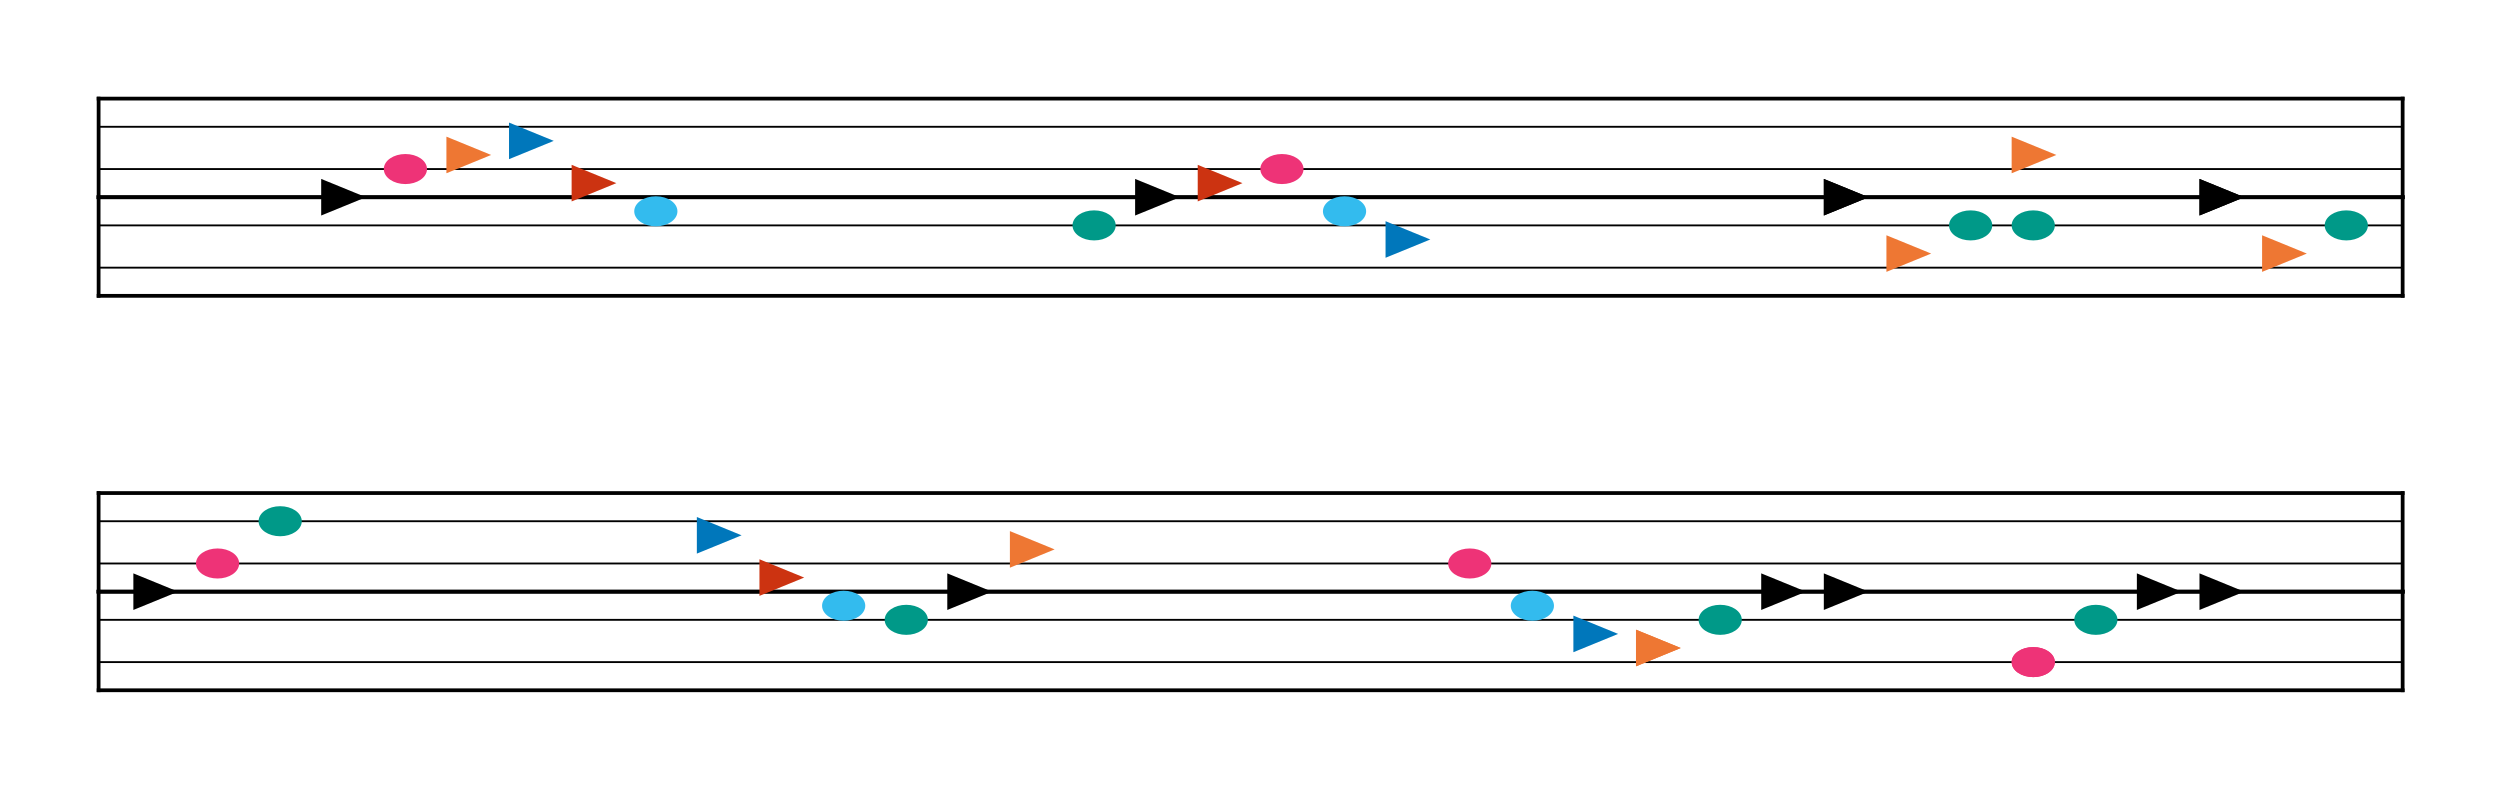 <svg baseProfile="full" height="420" style="background-color: white;" version="1.1" width="1331" xmlns="http://www.w3.org/2000/svg" xmlns:ev="http://www.w3.org/2001/xml-events" xmlns:xlink="http://www.w3.org/1999/xlink"><defs /><line stroke="black" stroke-linecap="square" stroke-width="2" transform="translate(52.5,52.5)" x1="0" x2="1226.667" y1="52.5" y2="52.5" /><line stroke="black" stroke-linecap="square" stroke-width="1" transform="translate(52.5,52.5)" x1="0" x2="1226.667" y1="37.5" y2="37.5" /><line stroke="black" stroke-linecap="square" stroke-width="1" transform="translate(52.5,52.5)" x1="0" x2="1226.667" y1="15.0" y2="15.0" /><line stroke="black" stroke-linecap="square" stroke-width="2" transform="translate(52.5,52.5)" x1="0" x2="1226.667" y1="0.0" y2="0.0" /><line stroke="black" stroke-linecap="square" stroke-width="2" transform="translate(52.5,52.5)" x1="0" x2="0" y1="0.0" y2="52.5" /><line stroke="black" stroke-linecap="square" stroke-width="2" transform="translate(52.5,52.5)" x1="1226.667" x2="1226.667" y1="0.0" y2="52.5" /><line stroke="black" stroke-linecap="square" stroke-width="2" transform="translate(52.5,52.5)" x1="0" x2="1226.667" y1="105.0" y2="105.0" /><line stroke="black" stroke-linecap="square" stroke-width="1" transform="translate(52.5,52.5)" x1="0" x2="1226.667" y1="90.0" y2="90.0" /><line stroke="black" stroke-linecap="square" stroke-width="1" transform="translate(52.5,52.5)" x1="0" x2="1226.667" y1="67.5" y2="67.5" /><line stroke="black" stroke-linecap="square" stroke-width="2" transform="translate(52.5,52.5)" x1="0" x2="1226.667" y1="52.5" y2="52.5" /><line stroke="black" stroke-linecap="square" stroke-width="2" transform="translate(52.5,52.5)" x1="0" x2="0" y1="52.5" y2="105.0" /><line stroke="black" stroke-linecap="square" stroke-width="2" transform="translate(52.5,52.5)" x1="1226.667" x2="1226.667" y1="52.5" y2="105.0" /><polygon fill="#000000" points="119.0,43.5 119.0,61.5 141.0,52.5" stroke="#000000" transform="translate(52.5,52.5)" /><ellipse cx="163.333" cy="37.5" fill="#EE3377" rx="11.0" ry="7.5" stroke="#EE3377" transform="rotate(0,163.333,37.5) translate(52.5,52.5)" /><polygon fill="#EE7733" points="185.667,21.0 185.667,39.0 207.667,30.0" stroke="#EE7733" transform="translate(52.5,52.5)" /><polygon fill="#0077BB" points="219.0,13.5 219.0,31.5 241.0,22.5" stroke="#0077BB" transform="translate(52.5,52.5)" /><polygon fill="#CC3311" points="252.333,36.0 252.333,54.0 274.333,45.0" stroke="#CC3311" transform="translate(52.5,52.5)" /><ellipse cx="296.667" cy="60.0" fill="#33BBEE" rx="11.0" ry="7.5" stroke="#33BBEE" transform="rotate(0,296.667,60.0) translate(52.5,52.5)" /><ellipse cx="530.0" cy="67.5" fill="#009988" rx="11.0" ry="7.5" stroke="#009988" transform="rotate(0,530.0,67.5) translate(52.5,52.5)" /><polygon fill="#000000" points="552.333,43.5 552.333,61.5 574.333,52.5" stroke="#000000" transform="translate(52.5,52.5)" /><polygon fill="#CC3311" points="585.667,36.0 585.667,54.0 607.667,45.0" stroke="#CC3311" transform="translate(52.5,52.5)" /><ellipse cx="630.0" cy="37.5" fill="#EE3377" rx="11.0" ry="7.5" stroke="#EE3377" transform="rotate(0,630.0,37.5) translate(52.5,52.5)" /><ellipse cx="663.333" cy="60.0" fill="#33BBEE" rx="11.0" ry="7.5" stroke="#33BBEE" transform="rotate(0,663.333,60.0) translate(52.5,52.5)" /><polygon fill="#0077BB" points="685.667,66.0 685.667,84.0 707.667,75.0" stroke="#0077BB" transform="translate(52.5,52.5)" /><polygon fill="#000000" points="919.0,43.5 919.0,61.5 941.0,52.5" stroke="#000000" transform="translate(52.5,52.5)" /><polygon fill="#000000" points="919.0,43.5 919.0,61.5 941.0,52.5" stroke="#000000" transform="translate(52.5,52.5)" /><polygon fill="#EE7733" points="952.333,73.5 952.333,91.5 974.333,82.5" stroke="#EE7733" transform="translate(52.5,52.5)" /><ellipse cx="996.667" cy="67.5" fill="#009988" rx="11.0" ry="7.5" stroke="#009988" transform="rotate(0,996.667,67.5) translate(52.5,52.5)" /><polygon fill="#EE7733" points="1019.0,21.0 1019.0,39.0 1041.0,30.0" stroke="#EE7733" transform="translate(52.5,52.5)" /><ellipse cx="1030.0" cy="67.5" fill="#009988" rx="11.0" ry="7.5" stroke="#009988" transform="rotate(0,1030.0,67.5) translate(52.5,52.5)" /><polygon fill="#000000" points="1119.0,43.5 1119.0,61.5 1141.0,52.5" stroke="#000000" transform="translate(52.5,52.5)" /><polygon fill="#000000" points="1119.0,43.5 1119.0,61.5 1141.0,52.5" stroke="#000000" transform="translate(52.5,52.5)" /><polygon fill="#EE7733" points="1152.333,73.5 1152.333,91.5 1174.333,82.5" stroke="#EE7733" transform="translate(52.5,52.5)" /><ellipse cx="1196.667" cy="67.5" fill="#009988" rx="11.0" ry="7.5" stroke="#009988" transform="rotate(0,1196.667,67.5) translate(52.5,52.5)" /><line stroke="black" stroke-linecap="square" stroke-width="2" transform="translate(52.5,52.5)" x1="0" x2="1226.667" y1="262.5" y2="262.5" /><line stroke="black" stroke-linecap="square" stroke-width="1" transform="translate(52.5,52.5)" x1="0" x2="1226.667" y1="247.5" y2="247.5" /><line stroke="black" stroke-linecap="square" stroke-width="1" transform="translate(52.5,52.5)" x1="0" x2="1226.667" y1="225.0" y2="225.0" /><line stroke="black" stroke-linecap="square" stroke-width="2" transform="translate(52.5,52.5)" x1="0" x2="1226.667" y1="210.0" y2="210.0" /><line stroke="black" stroke-linecap="square" stroke-width="2" transform="translate(52.5,52.5)" x1="0" x2="0" y1="210.0" y2="262.5" /><line stroke="black" stroke-linecap="square" stroke-width="2" transform="translate(52.5,52.5)" x1="1226.667" x2="1226.667" y1="210.0" y2="262.5" /><line stroke="black" stroke-linecap="square" stroke-width="2" transform="translate(52.5,52.5)" x1="0" x2="1226.667" y1="315.0" y2="315.0" /><line stroke="black" stroke-linecap="square" stroke-width="1" transform="translate(52.5,52.5)" x1="0" x2="1226.667" y1="300.0" y2="300.0" /><line stroke="black" stroke-linecap="square" stroke-width="1" transform="translate(52.5,52.5)" x1="0" x2="1226.667" y1="277.5" y2="277.5" /><line stroke="black" stroke-linecap="square" stroke-width="2" transform="translate(52.5,52.5)" x1="0" x2="1226.667" y1="262.5" y2="262.5" /><line stroke="black" stroke-linecap="square" stroke-width="2" transform="translate(52.5,52.5)" x1="0" x2="0" y1="262.5" y2="315.0" /><line stroke="black" stroke-linecap="square" stroke-width="2" transform="translate(52.5,52.5)" x1="1226.667" x2="1226.667" y1="262.5" y2="315.0" /><polygon fill="#000000" points="19.0,253.5 19.0,271.5 41.0,262.5" stroke="#000000" transform="translate(52.5,52.5)" /><ellipse cx="63.333" cy="247.5" fill="#EE3377" rx="11.0" ry="7.5" stroke="#EE3377" transform="rotate(0,63.333,247.5) translate(52.5,52.5)" /><ellipse cx="96.667" cy="225.0" fill="#009988" rx="11.0" ry="7.5" stroke="#009988" transform="rotate(0,96.667,225.0) translate(52.5,52.5)" /><polygon fill="#0077BB" points="319.0,223.5 319.0,241.5 341.0,232.5" stroke="#0077BB" transform="translate(52.5,52.5)" /><polygon fill="#CC3311" points="352.333,246.0 352.333,264.0 374.333,255.0" stroke="#CC3311" transform="translate(52.5,52.5)" /><ellipse cx="396.667" cy="270.0" fill="#33BBEE" rx="11.0" ry="7.5" stroke="#33BBEE" transform="rotate(0,396.667,270.0) translate(52.5,52.5)" /><ellipse cx="430.0" cy="277.5" fill="#009988" rx="11.0" ry="7.5" stroke="#009988" transform="rotate(0,430.0,277.5) translate(52.5,52.5)" /><polygon fill="#000000" points="452.333,253.5 452.333,271.5 474.333,262.5" stroke="#000000" transform="translate(52.5,52.5)" /><polygon fill="#EE7733" points="485.667,231.0 485.667,249.0 507.667,240.0" stroke="#EE7733" transform="translate(52.5,52.5)" /><ellipse cx="730.0" cy="247.5" fill="#EE3377" rx="11.0" ry="7.5" stroke="#EE3377" transform="rotate(0,730.0,247.5) translate(52.5,52.5)" /><ellipse cx="763.333" cy="270.0" fill="#33BBEE" rx="11.0" ry="7.5" stroke="#33BBEE" transform="rotate(0,763.333,270.0) translate(52.5,52.5)" /><polygon fill="#0077BB" points="785.667,276.0 785.667,294.0 807.667,285.0" stroke="#0077BB" transform="translate(52.5,52.5)" /><polygon fill="#EE7733" points="819.0,283.5 819.0,301.5 841.0,292.5" stroke="#EE7733" transform="translate(52.5,52.5)" /><polygon fill="#EE7733" points="819.0,283.5 819.0,301.5 841.0,292.5" stroke="#EE7733" transform="translate(52.5,52.5)" /><ellipse cx="863.333" cy="277.5" fill="#009988" rx="11.0" ry="7.5" stroke="#009988" transform="rotate(0,863.333,277.5) translate(52.5,52.5)" /><polygon fill="#000000" points="885.667,253.5 885.667,271.5 907.667,262.5" stroke="#000000" transform="translate(52.5,52.5)" /><polygon fill="#000000" points="919.0,253.5 919.0,271.5 941.0,262.5" stroke="#000000" transform="translate(52.5,52.5)" /><ellipse cx="1030.0" cy="300.0" fill="#EE3377" rx="11.0" ry="7.5" stroke="#EE3377" transform="rotate(0,1030.0,300.0) translate(52.5,52.5)" /><ellipse cx="1030.0" cy="300.0" fill="#EE3377" rx="11.0" ry="7.5" stroke="#EE3377" transform="rotate(0,1030.0,300.0) translate(52.5,52.5)" /><ellipse cx="1063.333" cy="277.5" fill="#009988" rx="11.0" ry="7.5" stroke="#009988" transform="rotate(0,1063.333,277.5) translate(52.5,52.5)" /><polygon fill="#000000" points="1085.667,253.5 1085.667,271.5 1107.667,262.5" stroke="#000000" transform="translate(52.5,52.5)" /><polygon fill="#000000" points="1119.0,253.5 1119.0,271.5 1141.0,262.5" stroke="#000000" transform="translate(52.5,52.5)" /></svg>
